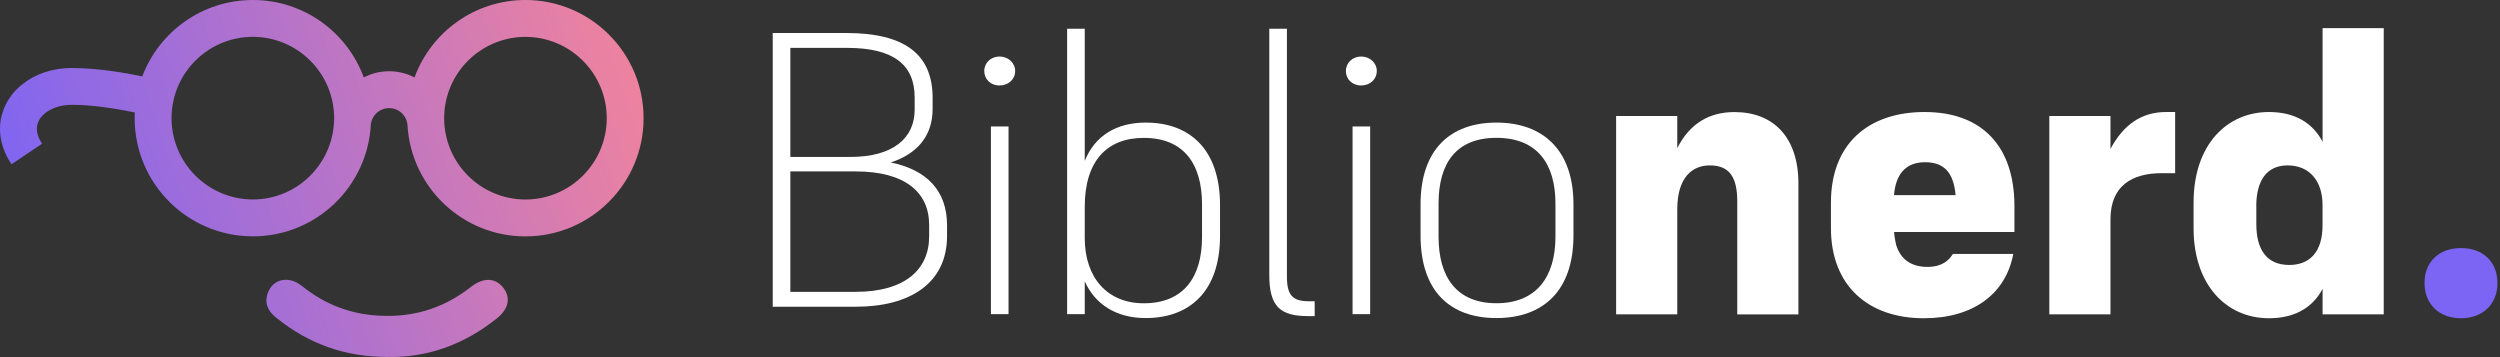 <svg width="518" height="74" viewBox="0 0 518 74" fill="none" xmlns="http://www.w3.org/2000/svg">
  <rect x="0" y="0" width="518" height="74" fill="#333333" stroke="none"/>
  <g clip-path="url(#clip0_924_14763)">
    <path d="M347.53 65.13H334.86V24.03H347.53V30.69C350.21 25.41 354.35 23.22 359.39 23.22C367.43 23.22 372.63 28.42 372.63 38.01V65.14H359.96V41.74C359.96 36.7 358.34 34.27 354.27 34.27C350.61 34.27 347.53 36.79 347.53 43.37V65.14V65.13Z" fill="#FFFFFF"/>
    <path d="M398.62 65.94C387.17 65.94 379.37 59.28 379.37 47.26V41.98C379.37 29.88 387.01 23.21 398.79 23.21C410.57 23.21 417.39 30.2 417.39 42.71V48.07H392.45C392.53 49.04 392.69 49.86 392.86 50.67C393.75 53.68 395.95 55.3 399.36 55.3C402.45 55.3 403.83 53.92 404.64 52.62H417.15C415.61 60.82 408.95 65.94 398.63 65.94H398.62ZM405.2 40.43C404.79 35.88 402.93 33.61 398.86 33.61C394.79 33.61 392.77 36.21 392.44 40.43H405.19H405.2Z" fill="#FFFFFF"/>
    <path d="M437.29 65.13H424.62V24.03H437.29V30.85C440.05 25.73 443.79 23.21 448.82 23.21H450.69V35.88H447.93C441.76 35.88 437.29 38.48 437.29 45.46V65.12V65.13Z" fill="#FFFFFF"/>
    <path d="M481.24 59.85C479.05 63.99 475.15 65.94 470.11 65.94C461.5 65.94 454.51 59.28 454.51 47.26V41.98C454.51 29.88 461.5 23.21 470.11 23.21C475.55 23.21 479.21 25.49 481.24 29.38V5.83H493.91V65.13H481.24V59.85ZM467.51 42.71V46.45C467.51 51.65 469.62 54.9 474.33 54.9C478.63 54.9 481.23 52.14 481.23 46.7V42.48C481.23 37.44 478.47 34.27 474 34.27C469.53 34.27 467.5 37.6 467.5 42.72L467.51 42.71Z" fill="#FFFFFF"/>
    <path d="M502.36 58.63C502.36 54.24 505.37 51.4 509.92 51.4C514.47 51.4 517.47 54.24 517.47 58.63C517.47 63.02 514.46 65.94 509.92 65.94C505.38 65.94 502.36 63.02 502.36 58.63Z" fill="#7C64F4"/>
    <path d="M160.11 6.84H175.34C187.41 6.84 193.24 11.21 193.24 20.29V22.56C193.24 28.23 190 31.88 184.57 33.66C192.02 35.2 196.23 39.49 196.23 46.7V48.89C196.23 58.69 188.53 63.55 177.36 63.55H160.11V6.84ZM163.76 9.92V32.52H176.15C185.14 32.52 189.52 28.55 189.52 22.72V20.21C189.52 13.41 185.15 9.92 175.51 9.92H163.76ZM163.76 35.52V60.47H177.29C187.5 60.47 192.52 55.85 192.52 48.97V46.62C192.52 39.81 187.5 35.52 177.29 35.52H163.76Z" fill="#FFFFFF"/>
    <path d="M203.94 14.71C203.94 13.01 205.32 11.71 207.1 11.71C208.88 11.71 210.34 13.01 210.34 14.71C210.34 16.41 208.96 17.71 207.1 17.71C205.24 17.71 203.94 16.41 203.94 14.71ZM205.32 26.21H208.97V65.09H205.32V26.21Z" fill="#FFFFFF"/>
    <path d="M224.76 58.29V65.09H221.11V5.96H224.76V33.34C226.87 28.07 231.4 25.4 237.4 25.4C246.55 25.4 252.79 30.99 252.79 42.49V48.89C252.79 60.31 246.55 65.9 237.4 65.9C231.16 65.9 226.87 62.98 224.76 58.29ZM249.06 49.14V42.34C249.06 33.92 245.25 28.57 236.99 28.57C229.37 28.57 224.76 33.35 224.76 42.83V49.31C224.76 57.57 229.46 62.84 236.99 62.84C245.25 62.84 249.06 57.41 249.06 49.15V49.14Z" fill="#FFFFFF"/>
    <path d="M271.18 62.42H272.4V65.5H271.1C265.27 65.5 263 63.56 263 56.99V5.96H266.65V57.32C266.65 61.21 267.86 62.42 271.19 62.42H271.18Z" fill="#FFFFFF"/>
    <path d="M278.87 14.71C278.87 13.01 280.25 11.71 282.03 11.71C283.81 11.71 285.27 13.01 285.27 14.71C285.27 16.41 283.89 17.71 282.03 17.71C280.17 17.71 278.87 16.41 278.87 14.71ZM280.25 26.21H283.9V65.09H280.25V26.21Z" fill="#FFFFFF"/>
    <path d="M294.34 48.81V42.33C294.34 30.99 300.5 25.4 310.06 25.4C319.62 25.4 326.02 30.99 326.02 42.33V48.81C326.02 60.31 319.7 65.9 310.06 65.9C300.42 65.9 294.34 60.31 294.34 48.81ZM298.07 42.17V49.06C298.07 57.4 301.8 62.83 310.06 62.83C318.32 62.83 322.29 57.4 322.29 49.06V42.17C322.29 33.91 318.48 28.56 310.06 28.56C301.64 28.56 298.07 33.91 298.07 42.17Z" fill="#FFFFFF"/>
    <path d="M108.87 0C98.32 0 89.33 6.68 85.89 16.04C84.31 15.23 82.53 14.76 80.63 14.76C78.73 14.76 76.96 15.22 75.38 16.04C71.93 6.68 62.95 0 52.39 0C41.91 0 32.98 6.58 29.48 15.83C26 15.1 20.36 14.11 14.9 14.09H14.87C10.93 14.09 7.32 15.3 4.58 17.5C1.85 19.67 -0.01 23.01 4.01261e-05 26.72C4.01261e-05 29.2 0.83 31.74 2.38 34.04L8.72 29.77C7.89 28.52 7.64 27.53 7.64 26.71C7.64 25.52 8.15 24.45 9.36 23.44C10.57 22.46 12.49 21.72 14.86 21.72H14.99C18.57 21.72 22.6 22.29 25.69 22.86C26.52 23.01 27.26 23.16 27.93 23.3C27.91 23.69 27.9 24.08 27.9 24.48C27.9 38.01 38.86 48.96 52.39 48.97C65.5 48.97 76.2 38.67 76.84 25.72C77.09 23.85 78.68 22.4 80.62 22.4C82.73 22.4 84.45 24.11 84.45 26.23C85.34 38.94 95.92 48.98 108.86 48.98C122.38 48.98 133.35 38.02 133.35 24.49C133.35 10.96 122.39 0 108.87 0ZM69.22 25C69.19 25.29 69.18 25.58 69.17 25.87C68.45 34.52 61.23 41.32 52.39 41.33C43.09 41.31 35.56 33.78 35.54 24.48C35.55 15.18 43.08 7.65 52.39 7.63C61.69 7.65 69.21 15.17 69.24 24.48C69.24 24.65 69.24 24.82 69.22 24.99V25ZM108.87 41.34C99.57 41.32 92.04 33.8 92.03 24.49C92.03 15.19 99.57 7.66 108.87 7.64C118.17 7.66 125.7 15.18 125.72 24.49C125.7 33.79 118.18 41.32 108.87 41.34ZM80.49 73.96C71.43 74.01 63.88 71.19 57.24 65.84C55.77 64.66 54.82 63.19 55.33 61.2C56.19 57.89 59.64 56.91 62.57 59.26C66.86 62.7 71.67 64.76 77.14 65.3C84.72 66.04 91.54 64.2 97.55 59.47C100.1 57.46 102.59 57.51 104.22 59.54C105.86 61.57 105.47 63.94 103.02 65.91C96.31 71.32 88.67 74.1 80.48 73.96H80.49Z" fill="url(#paint0_linear_924_14763)"/>
  </g>
  <defs>
    <linearGradient id="paint0_linear_924_14763" x1="4.22" y1="58.84" x2="130.27" y2="15.28" gradientUnits="userSpaceOnUse">
      <stop stop-color="#7C64F4"/>
      <stop offset="1" stop-color="#ED82A0"/>
    </linearGradient>
    <clipPath id="clip0_924_14763">
      <rect width="517.47" height="73.96" fill="white"/>
    </clipPath>
  </defs>
</svg>

